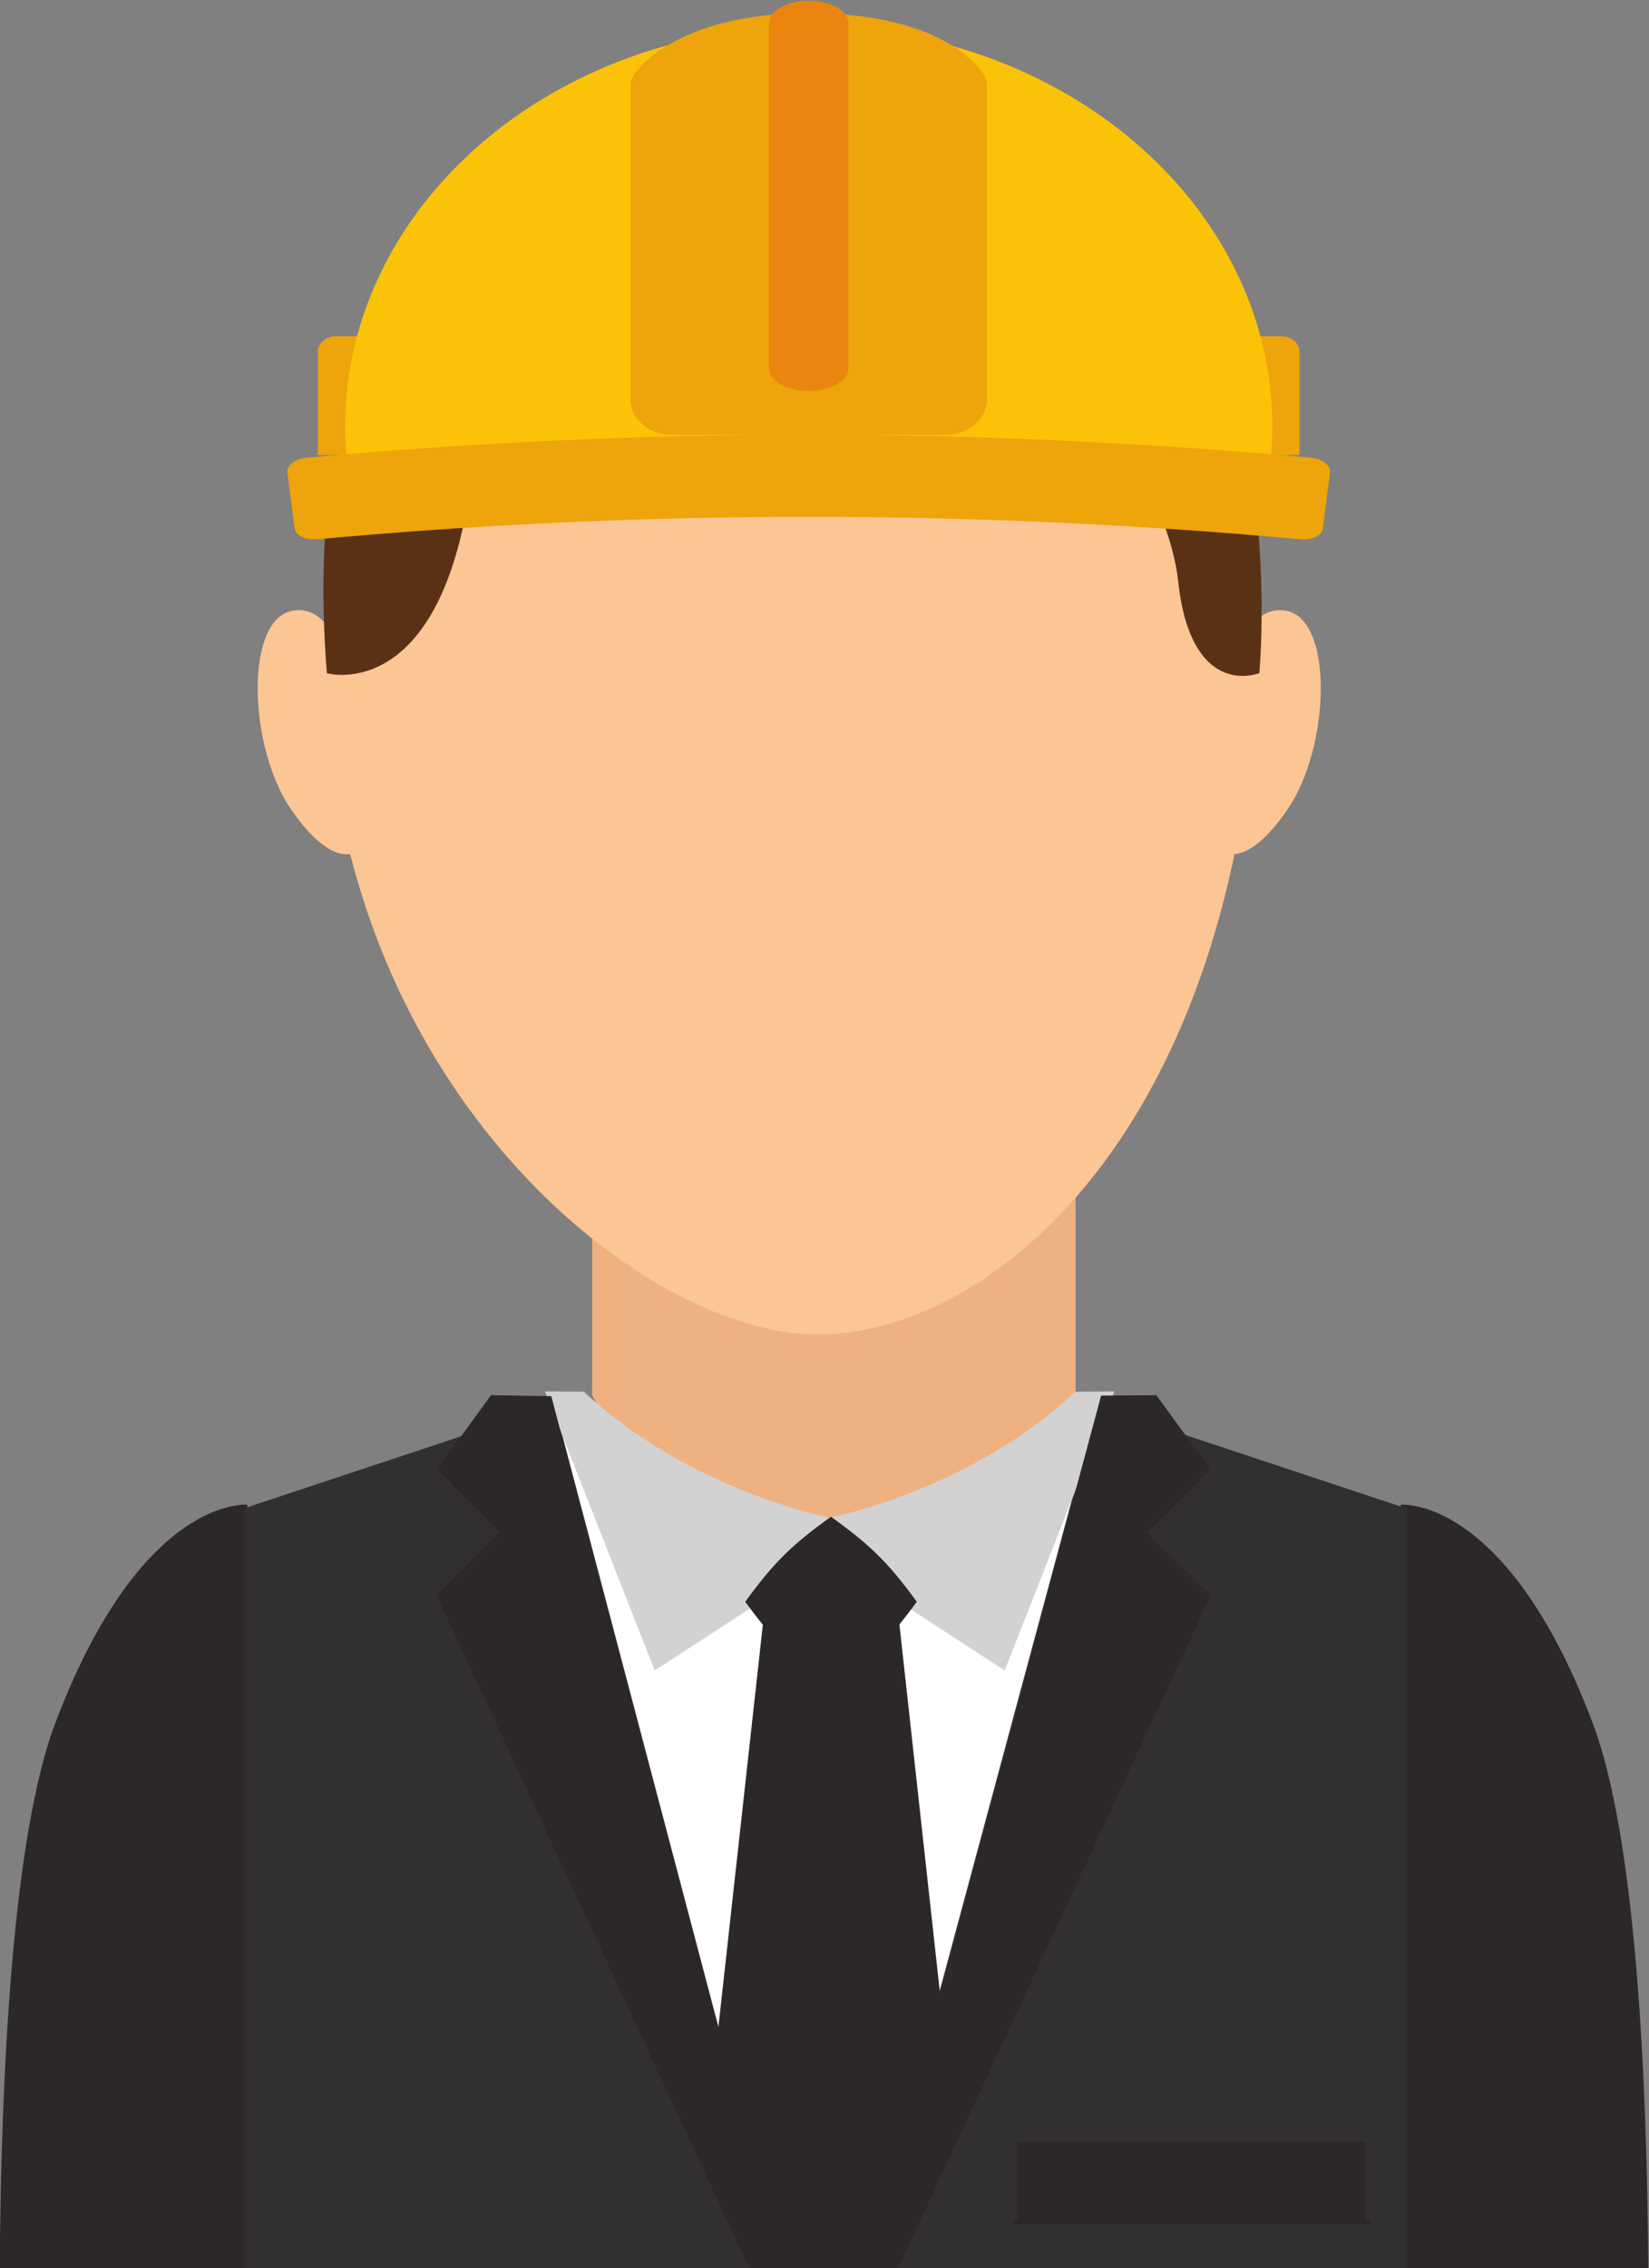 <?xml version="1.0" encoding="UTF-8" standalone="no"?>
<!-- Created with Inkscape (http://www.inkscape.org/) -->

<svg
   version="1.1"
   id="svg18"
   width="235.667"
   height="323.9"
   viewBox="0 0 235.667 323.9"
   sodipodi:docname="foreman-icon.svg"
   inkscape:version="1.2.2 (732a01da63, 2022-12-09, custom)"
   xmlns:inkscape="http://www.inkscape.org/namespaces/inkscape"
   xmlns:sodipodi="http://sodipodi.sourceforge.net/DTD/sodipodi-0.dtd"
   xmlns="http://www.w3.org/2000/svg"
   xmlns:svg="http://www.w3.org/2000/svg">
  <rect x="0" y="0" width="235.667" height="323.9" fill="#808080" stroke="none"/>
  <defs
     id="defs22" />
  <sodipodi:namedview
     id="namedview20"
     pagecolor="#ffffff"
     bordercolor="#666666"
     borderopacity="1.0"
     inkscape:showpageshadow="2"
     inkscape:pageopacity="0.0"
     inkscape:pagecheckerboard="0"
     inkscape:deskcolor="#d1d1d1"
     showgrid="false"
     inkscape:zoom="1.4992944"
     inkscape:cx="118.05553"
     inkscape:cy="120.38996"
     inkscape:window-width="1864"
     inkscape:window-height="1016"
     inkscape:window-x="56"
     inkscape:window-y="27"
     inkscape:window-maximized="1"
     inkscape:current-layer="g28">
    <inkscape:page
       x="0"
       y="0"
       id="page24"
       width="235.667"
       height="323.9" />
  </sodipodi:namedview>
  <g
     id="g26"
     inkscape:groupmode="layer"
     inkscape:label="Page 1"
     transform="matrix(1.333,0,0,-1.333,-165.633,413.973)">
    <g
       id="g28"
       transform="scale(0.1)">
      <path
         d="m 3009.75,675.551 c -1.45,207.469 -13.56,462.549 -59.65,584.169 -92.5,244.35 -205.74,233.77 -205.74,233.77 l -2.88,-817.939 h 268.27"
         style="fill:#2c2829;fill-opacity:1;fill-rule:nonzero;stroke:none"
         id="path38" />
      <path
         d="m 1510.53,675.551 -2.87,817.939 c 0,0 -113.21,10.58 -205.77,-233.77 -46.07,-121.62 -58.18,-376.7 -59.64,-584.169 h 268.28"
         style="fill:#2c2829;fill-opacity:1;fill-rule:nonzero;stroke:none"
         id="path40" />
      <path
         d="m 2136.52,1995.73 h -259.1 v -385.05 c 0,0 107.48,-211.79 259.1,-211.79 147.17,0 259.2,199.88 259.2,199.88 v 396.96 h -259.2"
         style="fill:#efb180;fill-opacity:1;fill-rule:nonzero;stroke:none"
         id="path42" />
      <path
         d="m 2623.2,2450.82 c -12.42,2.95 -22.54,-0.5 -30.78,-7.26 0.06,7.94 0.28,15.63 0.28,23.72 0,191.74 -56.74,313.33 -131.06,390.56 h -721.93 c -87.89,-85.63 -140.92,-219.54 -146.51,-422.34 -9.51,11.71 -22.07,19.3 -38.79,15.32 -49.68,-11.71 -45.17,-146.34 0,-212.11 31.25,-45.54 53.11,-49.84 63.6,-48.09 81.31,-322.16 338.85,-514.81 501.21,-514.81 158.55,0 372.62,157.65 446.89,514.69 11.86,0.99 31.21,10.24 57.09,48.21 44.93,65.77 49.44,200.4 0,212.11"
         style="fill:#fbc594;fill-opacity:1;fill-rule:nonzero;stroke:none"
         id="path44" />
      <path
         d="m 1716.21,2857.84 c -111.93,-115.64 -137.77,-290.36 -123.2,-473.55 0,0 130.8,-37.09 157.4,230.97 0,0 365.92,-89.93 612.03,124.17 0,0 129.75,-132.39 143.48,-258.14 10.19,-93.14 54.28,-107.27 86.78,-97 0,0 27.93,286.66 -102.91,473.55 0,0 -102.29,168.49 -399.56,168.49 -203.1,0 -303.28,-95.4 -374.02,-168.49"
         style="fill:#5a3114;fill-opacity:1;fill-rule:nonzero;stroke:none"
         id="path46" />
      <path
         d="m 2750.76,675.551 v 813.859 l -322.38,106.96 -297.72,-153.77 -304.55,153.77 -322.4,-106.96 V 675.551 h 1247.05"
         style="fill:#322f30;fill-opacity:1;fill-rule:nonzero;stroke:none"
         id="path48" />
      <path
         d="m 2169.98,675.551 252.68,937.819 -281.41,-177.81 -308.22,179.23 248.06,-939.239 h 88.89"
         style="fill:#ffffff;fill-opacity:1;fill-rule:nonzero;stroke:none"
         id="path50" />
      <path
         d="m 2149.96,675.551 10.96,797.769 h -51.45 l -0.06,-797.769 h 40.55"
         style="fill:#e9e9e9;fill-opacity:1;fill-rule:nonzero;stroke:none"
         id="path52" />
      <path
         d="m 2706.78,724.68 h -373.09 v 86.562 h 373.09 V 724.68"
         style="fill:#2c2829;fill-opacity:1;fill-rule:nonzero;stroke:none"
         id="path54" />
      <path
         d="m 2711.82,722.93 h -383.25 v 4.672 h 383.25 v -4.672"
         style="fill:#292627;fill-opacity:1;fill-rule:nonzero;stroke:none"
         id="path56" />
      <path
         d="m 2151.82,1382.52 c 0,-9.84 -7.97,-17.81 -17.76,-17.81 -9.84,0 -17.87,7.97 -17.87,17.81 0,9.9 8.03,17.93 17.87,17.93 9.79,0 17.76,-8.03 17.76,-17.93"
         style="fill:#918f90;fill-opacity:1;fill-rule:nonzero;stroke:none"
         id="path58" />
      <path
         d="m 2148.79,1382.52 c 0,-8.16 -6.6,-14.82 -14.73,-14.82 -8.22,0 -14.78,6.66 -14.78,14.82 0,8.25 6.56,14.91 14.78,14.91 8.13,0 14.73,-6.66 14.73,-14.91"
         style="fill:#d3d2d2;fill-opacity:1;fill-rule:nonzero;stroke:none"
         id="path60" />
      <path
         d="m 2131.74,1387.04 c 0,-1.47 -1.25,-2.72 -2.72,-2.72 -1.5,0 -2.67,1.25 -2.67,2.72 0,1.52 1.17,2.67 2.67,2.67 1.47,0 2.72,-1.15 2.72,-2.67"
         style="fill:#918f90;fill-opacity:1;fill-rule:nonzero;stroke:none"
         id="path62" />
      <path
         d="m 2141.72,1387.04 c 0,-1.47 -1.21,-2.72 -2.68,-2.72 -1.56,0 -2.67,1.25 -2.67,2.72 0,1.52 1.11,2.67 2.67,2.67 1.47,0 2.68,-1.15 2.68,-2.67"
         style="fill:#918f90;fill-opacity:1;fill-rule:nonzero;stroke:none"
         id="path64" />
      <path
         d="m 2131.74,1378.13 c 0,-1.52 -1.25,-2.67 -2.72,-2.67 -1.5,0 -2.67,1.15 -2.67,2.67 0,1.47 1.17,2.68 2.67,2.68 1.47,0 2.72,-1.21 2.72,-2.68"
         style="fill:#918f90;fill-opacity:1;fill-rule:nonzero;stroke:none"
         id="path66" />
      <path
         d="m 2141.72,1378.13 c 0,-1.52 -1.21,-2.67 -2.68,-2.67 -1.56,0 -2.67,1.15 -2.67,2.67 0,1.47 1.11,2.68 2.67,2.68 1.47,0 2.68,-1.21 2.68,-2.68"
         style="fill:#918f90;fill-opacity:1;fill-rule:nonzero;stroke:none"
         id="path68" />
      <path
         d="m 2127.71,1388.34 0.16,-2.18 10.02,-9.39 2.25,0.08 -0.16,2.09 -10.16,9.44 -2.11,-0.04"
         style="fill:#ffffff;fill-opacity:1;fill-rule:nonzero;stroke:none"
         id="path70" />
      <path
         d="m 2139.98,1388.34 v -2.18 l -10.23,-9.39 -2.04,0.08 v 2.09 l 10.18,9.44 2.09,-0.04"
         style="fill:#ffffff;fill-opacity:1;fill-rule:nonzero;stroke:none"
         id="path72" />
      <path
         d="m 2151.82,1233.39 c 0,-9.84 -7.97,-17.81 -17.76,-17.81 -9.84,0 -17.87,7.97 -17.87,17.81 0,9.93 8.03,17.9 17.87,17.9 9.79,0 17.76,-7.97 17.76,-17.9"
         style="fill:#918f90;fill-opacity:1;fill-rule:nonzero;stroke:none"
         id="path74" />
      <path
         d="m 2148.79,1233.39 c 0,-8.16 -6.6,-14.79 -14.73,-14.79 -8.22,0 -14.78,6.63 -14.78,14.79 0,8.22 6.56,14.85 14.78,14.85 8.13,0 14.73,-6.63 14.73,-14.85"
         style="fill:#d3d2d2;fill-opacity:1;fill-rule:nonzero;stroke:none"
         id="path76" />
      <path
         d="m 2131.74,1237.87 c 0,-1.46 -1.25,-2.68 -2.72,-2.68 -1.5,0 -2.67,1.22 -2.67,2.68 0,1.46 1.17,2.77 2.67,2.77 1.47,0 2.72,-1.31 2.72,-2.77"
         style="fill:#918f90;fill-opacity:1;fill-rule:nonzero;stroke:none"
         id="path78" />
      <path
         d="m 2141.72,1237.87 c 0,-1.46 -1.21,-2.68 -2.68,-2.68 -1.56,0 -2.67,1.22 -2.67,2.68 0,1.46 1.11,2.77 2.67,2.77 1.47,0 2.68,-1.31 2.68,-2.77"
         style="fill:#918f90;fill-opacity:1;fill-rule:nonzero;stroke:none"
         id="path80" />
      <path
         d="m 2131.74,1228.94 c 0,-1.43 -1.25,-2.68 -2.72,-2.68 -1.5,0 -2.67,1.25 -2.67,2.68 0,1.56 1.17,2.71 2.67,2.71 1.47,0 2.72,-1.15 2.72,-2.71"
         style="fill:#918f90;fill-opacity:1;fill-rule:nonzero;stroke:none"
         id="path82" />
      <path
         d="m 2141.72,1228.94 c 0,-1.43 -1.21,-2.68 -2.68,-2.68 -1.56,0 -2.67,1.25 -2.67,2.68 0,1.56 1.11,2.71 2.67,2.71 1.47,0 2.68,-1.15 2.68,-2.71"
         style="fill:#918f90;fill-opacity:1;fill-rule:nonzero;stroke:none"
         id="path84" />
      <path
         d="m 2127.71,1239.21 0.16,-2.15 10.02,-9.46 2.25,0.06 -0.16,2.18 -10.16,9.44 -2.11,-0.07"
         style="fill:#ffffff;fill-opacity:1;fill-rule:nonzero;stroke:none"
         id="path86" />
      <path
         d="m 2139.98,1239.21 v -2.15 l -10.23,-9.46 -2.04,0.06 v 2.18 l 10.18,9.44 2.09,-0.07"
         style="fill:#ffffff;fill-opacity:1;fill-rule:nonzero;stroke:none"
         id="path88" />
      <path
         d="m 2151.82,1084.26 c 0,-9.87 -7.97,-17.84 -17.76,-17.84 -9.84,0 -17.87,7.97 -17.87,17.84 0,9.87 8.03,17.9 17.87,17.9 9.79,0 17.76,-8.03 17.76,-17.9"
         style="fill:#918f90;fill-opacity:1;fill-rule:nonzero;stroke:none"
         id="path90" />
      <path
         d="m 2148.79,1084.26 c 0,-8.22 -6.6,-14.85 -14.73,-14.85 -8.22,0 -14.78,6.63 -14.78,14.85 0,8.22 6.56,14.81 14.78,14.81 8.13,0 14.73,-6.59 14.73,-14.81"
         style="fill:#d3d2d2;fill-opacity:1;fill-rule:nonzero;stroke:none"
         id="path92" />
      <path
         d="m 2131.74,1088.74 c 0,-1.5 -1.25,-2.74 -2.72,-2.74 -1.5,0 -2.67,1.24 -2.67,2.74 0,1.46 1.17,2.67 2.67,2.67 1.47,0 2.72,-1.21 2.72,-2.67"
         style="fill:#918f90;fill-opacity:1;fill-rule:nonzero;stroke:none"
         id="path94" />
      <path
         d="m 2141.72,1088.74 c 0,-1.5 -1.21,-2.74 -2.68,-2.74 -1.56,0 -2.67,1.24 -2.67,2.74 0,1.46 1.11,2.67 2.67,2.67 1.47,0 2.68,-1.21 2.68,-2.67"
         style="fill:#918f90;fill-opacity:1;fill-rule:nonzero;stroke:none"
         id="path96" />
      <path
         d="m 2131.74,1079.77 c 0,-1.49 -1.25,-2.67 -2.72,-2.67 -1.5,0 -2.67,1.18 -2.67,2.67 0,1.53 1.17,2.75 2.67,2.75 1.47,0 2.72,-1.22 2.72,-2.75"
         style="fill:#918f90;fill-opacity:1;fill-rule:nonzero;stroke:none"
         id="path98" />
      <path
         d="m 2141.72,1079.77 c 0,-1.49 -1.21,-2.67 -2.68,-2.67 -1.56,0 -2.67,1.18 -2.67,2.67 0,1.53 1.11,2.75 2.67,2.75 1.47,0 2.68,-1.22 2.68,-2.75"
         style="fill:#918f90;fill-opacity:1;fill-rule:nonzero;stroke:none"
         id="path100" />
      <path
         d="m 2127.71,1090.08 0.16,-2.18 10.02,-9.44 2.25,0.07 -0.16,2.12 -10.16,9.46 -2.11,-0.03"
         style="fill:#ffffff;fill-opacity:1;fill-rule:nonzero;stroke:none"
         id="path102" />
      <path
         d="m 2139.98,1090.08 v -2.18 l -10.23,-9.44 -2.04,0.07 v 2.12 l 10.18,9.46 2.09,-0.03"
         style="fill:#ffffff;fill-opacity:1;fill-rule:nonzero;stroke:none"
         id="path104" />
      <path
         d="m 2151.82,935.148 c 0,-9.859 -7.97,-17.886 -17.76,-17.886 -9.84,0 -17.87,8.027 -17.87,17.886 0,9.852 8.03,17.821 17.87,17.821 9.79,0 17.76,-7.969 17.76,-17.821"
         style="fill:#918f90;fill-opacity:1;fill-rule:nonzero;stroke:none"
         id="path106" />
      <path
         d="m 2148.79,935.148 c 0,-8.148 -6.6,-14.839 -14.73,-14.839 -8.22,0 -14.78,6.691 -14.78,14.839 0,8.204 6.56,14.864 14.78,14.864 8.13,0 14.73,-6.66 14.73,-14.864"
         style="fill:#d3d2d2;fill-opacity:1;fill-rule:nonzero;stroke:none"
         id="path108" />
      <path
         d="m 2131.74,939.551 c 0,-1.442 -1.25,-2.719 -2.72,-2.719 -1.5,0 -2.67,1.277 -2.67,2.719 0,1.551 1.17,2.699 2.67,2.699 1.47,0 2.72,-1.148 2.72,-2.699"
         style="fill:#918f90;fill-opacity:1;fill-rule:nonzero;stroke:none"
         id="path110" />
      <path
         d="m 2141.72,939.551 c 0,-1.442 -1.21,-2.719 -2.68,-2.719 -1.56,0 -2.67,1.277 -2.67,2.719 0,1.551 1.11,2.699 2.67,2.699 1.47,0 2.68,-1.148 2.68,-2.699"
         style="fill:#918f90;fill-opacity:1;fill-rule:nonzero;stroke:none"
         id="path112" />
      <path
         d="m 2131.74,930.711 c 0,-1.531 -1.25,-2.742 -2.72,-2.742 -1.5,0 -2.67,1.211 -2.67,2.742 0,1.43 1.17,2.68 2.67,2.68 1.47,0 2.72,-1.25 2.72,-2.68"
         style="fill:#918f90;fill-opacity:1;fill-rule:nonzero;stroke:none"
         id="path114" />
      <path
         d="m 2141.72,930.711 c 0,-1.531 -1.21,-2.742 -2.68,-2.742 -1.56,0 -2.67,1.211 -2.67,2.742 0,1.43 1.11,2.68 2.67,2.68 1.47,0 2.68,-1.25 2.68,-2.68"
         style="fill:#918f90;fill-opacity:1;fill-rule:nonzero;stroke:none"
         id="path116" />
      <path
         d="m 2127.71,940.922 0.16,-2.152 10.02,-9.469 2.25,0.031 -0.16,2.148 -10.16,9.559 -2.11,-0.117"
         style="fill:#ffffff;fill-opacity:1;fill-rule:nonzero;stroke:none"
         id="path118" />
      <path
         d="m 2139.98,940.922 v -2.152 l -10.23,-9.469 -2.04,0.031 v 2.148 l 10.18,9.559 2.09,-0.117"
         style="fill:#ffffff;fill-opacity:1;fill-rule:nonzero;stroke:none"
         id="path120" />
      <path
         d="m 2151.82,785.941 c 0,-9.812 -7.97,-17.851 -17.76,-17.851 -9.84,0 -17.87,8.039 -17.87,17.851 0,9.957 8.03,17.899 17.87,17.899 9.79,0 17.76,-7.942 17.76,-17.899"
         style="fill:#918f90;fill-opacity:1;fill-rule:nonzero;stroke:none"
         id="path122" />
      <path
         d="m 2148.79,785.941 c 0,-8.203 -6.6,-14.761 -14.73,-14.761 -8.22,0 -14.78,6.558 -14.78,14.761 0,8.309 6.56,14.938 14.78,14.938 8.13,0 14.73,-6.629 14.73,-14.938"
         style="fill:#d3d2d2;fill-opacity:1;fill-rule:nonzero;stroke:none"
         id="path124" />
      <path
         d="m 2131.74,790.449 c 0,-1.469 -1.25,-2.679 -2.72,-2.679 -1.5,0 -2.67,1.21 -2.67,2.679 0,1.52 1.17,2.699 2.67,2.699 1.47,0 2.72,-1.179 2.72,-2.699"
         style="fill:#918f90;fill-opacity:1;fill-rule:nonzero;stroke:none"
         id="path126" />
      <path
         d="m 2141.72,790.449 c 0,-1.469 -1.21,-2.679 -2.68,-2.679 -1.56,0 -2.67,1.21 -2.67,2.679 0,1.52 1.11,2.699 2.67,2.699 1.47,0 2.68,-1.179 2.68,-2.699"
         style="fill:#918f90;fill-opacity:1;fill-rule:nonzero;stroke:none"
         id="path128" />
      <path
         d="m 2131.74,781.512 c 0,-1.461 -1.25,-2.703 -2.72,-2.703 -1.5,0 -2.67,1.242 -2.67,2.703 0,1.527 1.17,2.679 2.67,2.679 1.47,0 2.72,-1.152 2.72,-2.679"
         style="fill:#918f90;fill-opacity:1;fill-rule:nonzero;stroke:none"
         id="path130" />
      <path
         d="m 2141.72,781.512 c 0,-1.461 -1.21,-2.703 -2.68,-2.703 -1.56,0 -2.67,1.242 -2.67,2.703 0,1.527 1.11,2.679 2.67,2.679 1.47,0 2.68,-1.152 2.68,-2.679"
         style="fill:#918f90;fill-opacity:1;fill-rule:nonzero;stroke:none"
         id="path132" />
      <path
         d="m 2127.71,791.809 0.16,-2.27 10.02,-9.418 2.25,0.078 -0.16,2.18 -10.16,9.43 h -2.11"
         style="fill:#ffffff;fill-opacity:1;fill-rule:nonzero;stroke:none"
         id="path134" />
      <path
         d="m 2139.98,791.809 v -2.27 l -10.23,-9.418 -2.04,0.078 v 2.18 l 10.18,9.43 h 2.09"
         style="fill:#ffffff;fill-opacity:1;fill-rule:nonzero;stroke:none"
         id="path136" />
      <path
         d="m 2131.91,1479.55 c 0,0 149.77,28.5 263.66,134.96 l 41.77,0.41 -117.59,-298.98 -187.84,121.77 v 41.84"
         style="fill:#d3d2d2;fill-opacity:1;fill-rule:nonzero;stroke:none"
         id="path138" />
      <path
         d="m 2132.29,1479.55 c 0,0 -149.75,28.5 -263.68,134.96 l -41.73,0.41 117.61,-298.98 187.8,121.77 v 41.84"
         style="fill:#d3d2d2;fill-opacity:1;fill-rule:nonzero;stroke:none"
         id="path140" />
      <path
         d="m 2198.36,675.551 c 29.2,66.219 58.38,127.75 69.49,135.789 l -66.01,599.32 h -136.35 l -69.01,-624.14 c 17.86,-39.688 34.87,-77.11 50.36,-110.969 h 151.52"
         style="fill:#2c2829;fill-opacity:1;fill-rule:nonzero;stroke:none"
         id="path142" />
      <path
         d="m 2133.44,1298.5 c -42.23,30.33 -61.25,49.15 -91.92,91.03 30.67,41.95 49.69,60.72 91.92,91.07 42.24,-30.35 61.42,-49.12 92.05,-91.07 -30.63,-41.88 -49.81,-60.7 -92.05,-91.03"
         style="fill:#2c2829;fill-opacity:1;fill-rule:nonzero;stroke:none"
         id="path144" />
      <path
         d="m 2045.84,675.551 h 34.49 l -246.72,934.199 -64.66,1.03 -57.62,-79.16 67.38,-67.98 -68.14,-67.27 335.27,-720.819"
         style="fill:#2c2829;fill-opacity:1;fill-rule:nonzero;stroke:none"
         id="path146" />
      <path
         d="m 2205.45,675.551 335.27,720.819 -68.12,67.27 67.5,67.98 -57.76,79.16 -59.25,-0.44 -251.29,-934.789 h 33.65"
         style="fill:#2c2829;fill-opacity:1;fill-rule:nonzero;stroke:none"
         id="path148" />
      <path
         d="m 1695.49,2618 v 110.5 c 0,9.28 -8.69,16.84 -19.47,16.84 h -73.21 c -10.7,0 -19.49,-7.56 -19.49,-16.84 V 2618 h 112.17"
         style="fill:#eea40b;fill-opacity:1;fill-rule:nonzero;stroke:none"
         id="path150" />
      <path
         d="m 2635.9,2618 v 110.5 c 0,9.28 -8.71,16.84 -19.51,16.84 h -73.19 c -10.74,0 -19.49,-7.56 -19.49,-16.84 V 2618 h 112.19"
         style="fill:#eea40b;fill-opacity:1;fill-rule:nonzero;stroke:none"
         id="path152" />
      <path
         d="m 2605.37,2618 c 0.7,9.96 1.31,20.02 1.31,30.1 0,237.06 -222.58,429.21 -497.09,429.21 -274.47,0 -497.03,-192.15 -497.03,-429.21 0,-10.08 0.57,-20.14 1.37,-30.1 h 991.44"
         style="fill:#fbc308;fill-opacity:1;fill-rule:nonzero;stroke:none"
         id="path154" />
      <path
         d="m 2300.74,2677.76 c 0,-21 -19.78,-38.06 -44.1,-38.06 h -294 c -24.34,0 -44.07,17.06 -44.07,38.06 v 339.2 c 0,10.52 47.72,74.52 191.02,74.52 149.41,0 191.15,-64 191.15,-74.52 v -339.2"
         style="fill:#eea40b;fill-opacity:1;fill-rule:nonzero;stroke:none"
         id="path156" />
      <path
         d="m 2152.36,2711.47 c 0,-13.69 -19.14,-24.77 -42.77,-24.77 -23.59,0 -42.7,11.08 -42.7,24.77 v 368.65 c 0,13.67 19.11,24.68 42.7,24.68 23.63,0 42.77,-11.01 42.77,-24.68 v -368.65"
         style="fill:#ea8610;fill-opacity:1;fill-rule:nonzero;stroke:none"
         id="path158" />
      <path
         d="m 2660.86,2539.28 c -1,-7.48 -11.76,-12.57 -24.12,-11.49 -350.47,32.09 -703.75,32.09 -1054.22,0 -12.38,-1.08 -23.18,4.01 -24.1,11.49 -2.54,20.1 -5.16,40.25 -7.76,60.29 -0.89,7.44 8.54,14.51 21.08,15.69 357.65,32.69 718.14,32.69 1075.78,0 12.56,-1.18 21.97,-8.25 21,-15.69 -2.58,-20.04 -5.1,-40.22 -7.66,-60.29"
         style="fill:#eea40b;fill-opacity:1;fill-rule:nonzero;stroke:none"
         id="path160" />
    </g>
  </g>
</svg>
